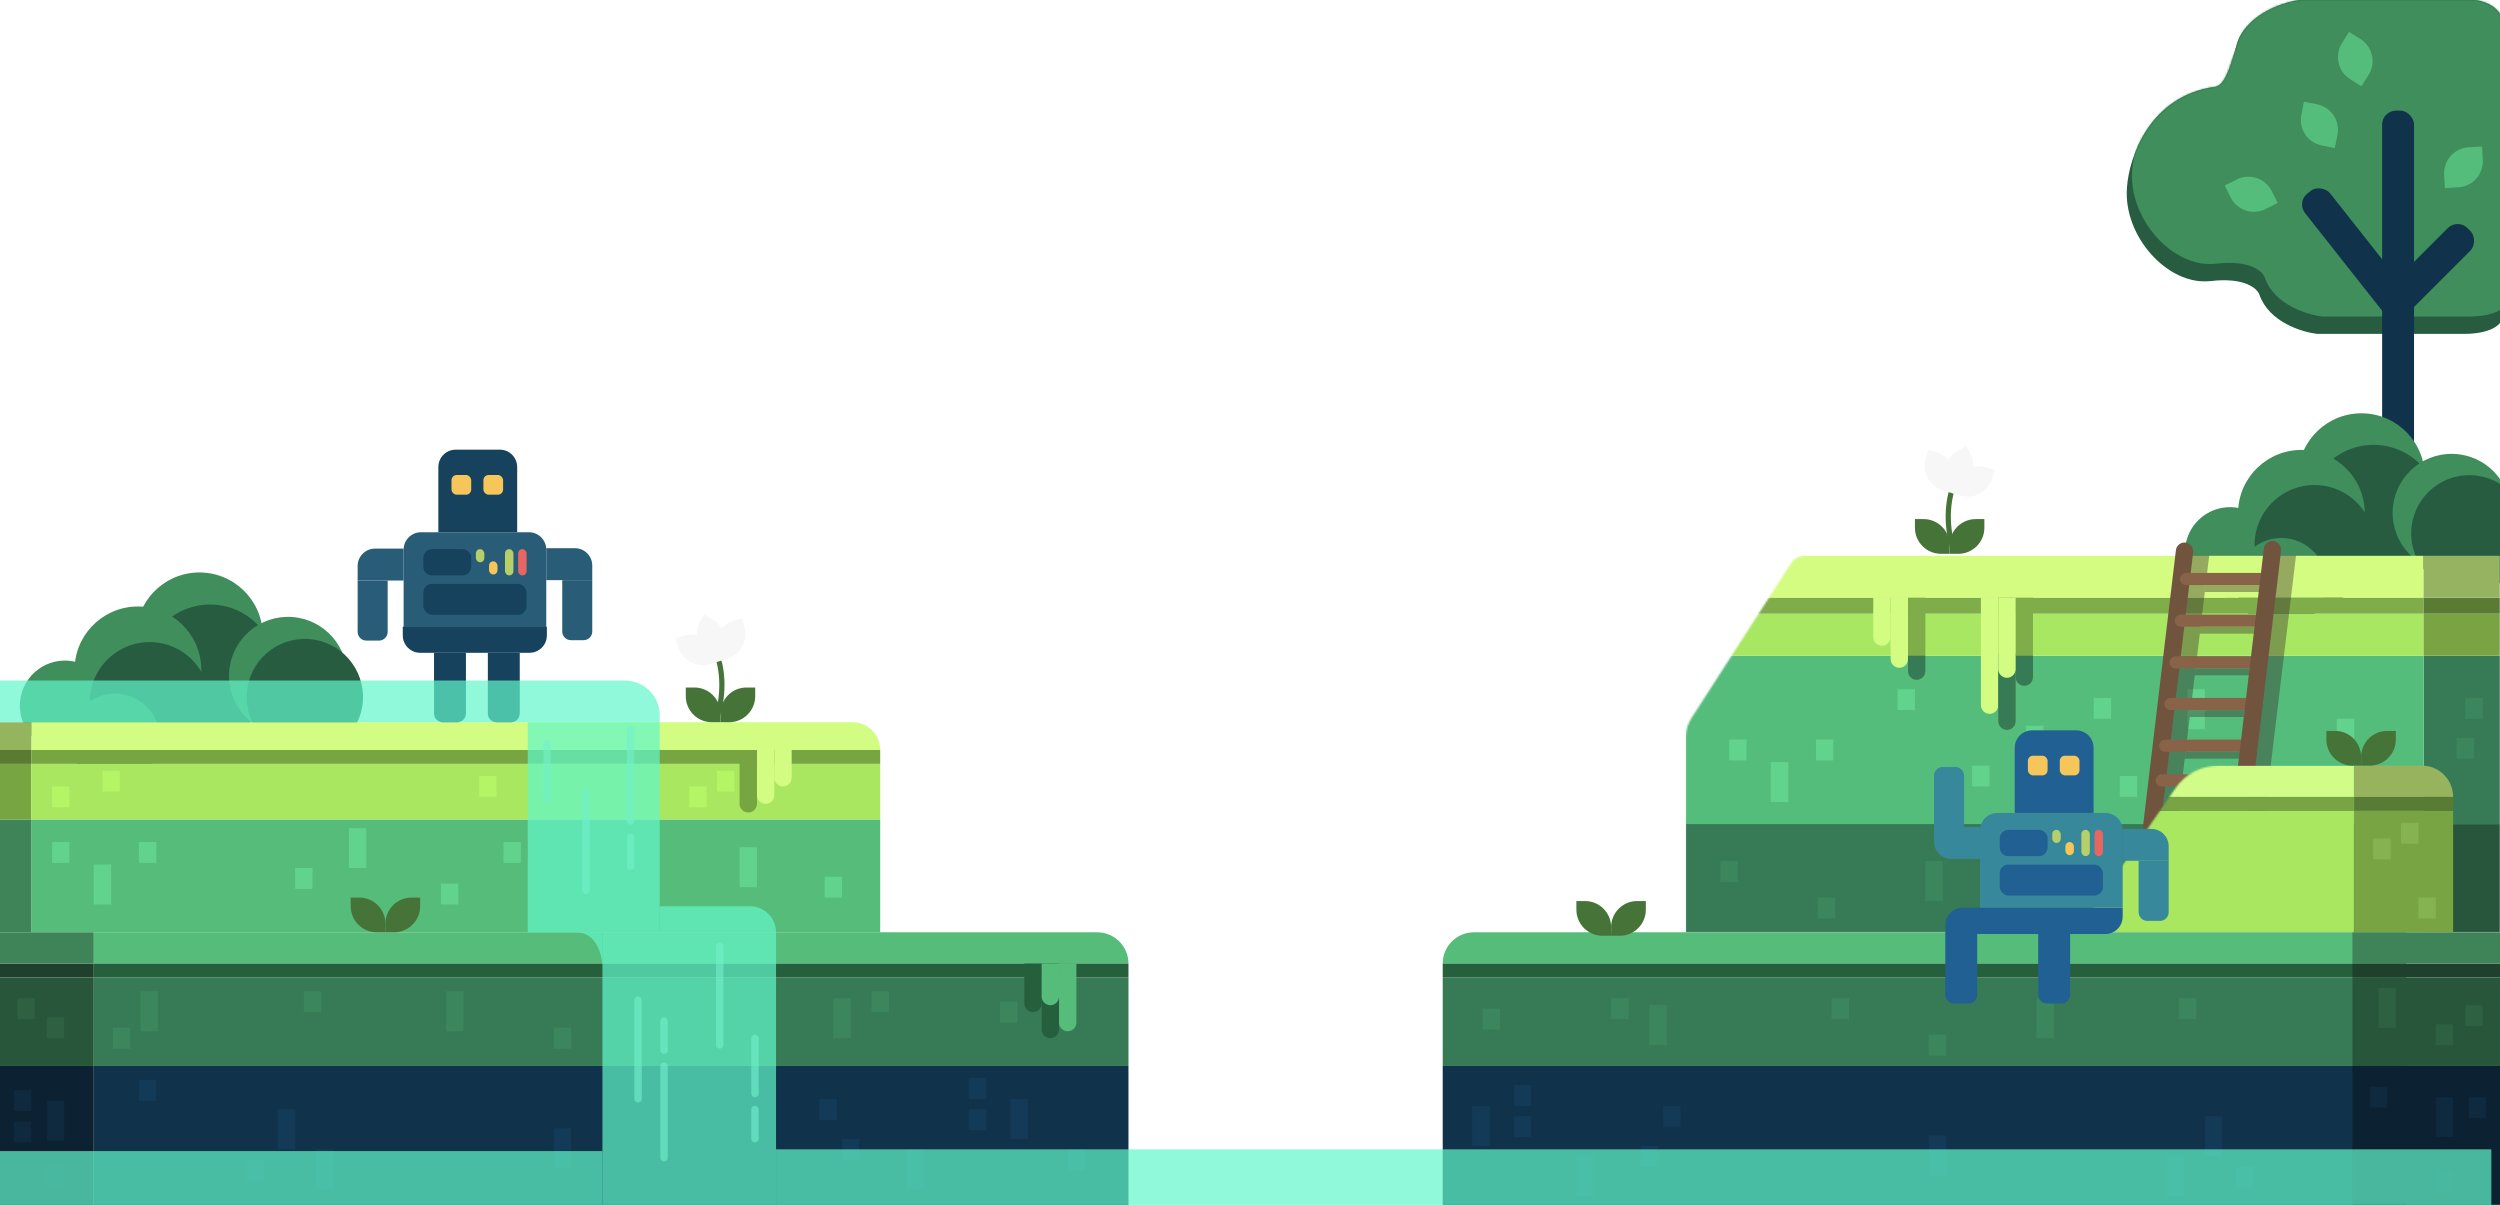 <svg width="1440" height="694" viewBox="0 0 1440 694" fill="none" xmlns="http://www.w3.org/2000/svg">
<circle cx="114.88" cy="366.238" r="36.5" transform="rotate(3.956 114.88 366.238)" fill="#3F8E5B"/>
<circle cx="121.017" cy="386.209" r="38" transform="rotate(3.956 121.017 386.209)" fill="#275C40"/>
<circle cx="79.443" cy="385.84" r="36.5" transform="rotate(3.956 79.443 385.84)" fill="#3F8E5B"/>
<circle cx="37.418" cy="406.49" r="26" transform="rotate(3.956 37.418 406.49)" fill="#3F8E5B"/>
<circle cx="86.182" cy="404.349" r="34.5" transform="rotate(3.956 86.182 404.349)" fill="#275C40"/>
<circle cx="66.174" cy="425.52" r="26" transform="rotate(3.956 66.174 425.52)" fill="#3F8E5B"/>
<circle cx="165.909" cy="389.314" r="34" transform="rotate(3.956 165.909 389.314)" fill="#3F8E5B"/>
<circle cx="175.591" cy="401.511" r="33.5" transform="rotate(3.956 175.591 401.511)" fill="#275C40"/>
<rect x="54" y="614" width="596" height="80" fill="#10324B"/>
<rect x="54" y="563" width="596" height="51" fill="#377B56"/>
<path d="M54 537H632C641.941 537 650 545.059 650 555V555H54V537Z" fill="#56BC7A"/>
<path d="M18 416H491C499.837 416 507 423.163 507 432V432H18V416Z" fill="#D3FC82"/>
<path d="M18 472H507V537H18V472Z" fill="#56BC7A"/>
<rect x="54" y="555" width="596" height="8" fill="#265F3C"/>
<rect y="555" width="54" height="8" fill="#1F402D"/>
<rect y="537" width="54" height="18" fill="#3F8458"/>
<rect y="537" width="65" height="18" transform="rotate(-90 0 537)" fill="#3F8458"/>
<rect y="472" width="32" height="18" transform="rotate(-90 0 472)" fill="#77A542"/>
<rect y="440" width="8" height="18" transform="rotate(-90 0 440)" fill="#5B7B30"/>
<rect y="432" width="16" height="18" transform="rotate(-90 0 432)" fill="#94B55E"/>
<rect x="18" y="440" width="8" height="489" transform="rotate(-90 18 440)" fill="#77A542"/>
<rect x="18" y="472" width="32" height="489" transform="rotate(-90 18 472)" fill="#A9E760"/>
<rect y="614" width="54" height="80" fill="#0C2132"/>
<rect y="563" width="54" height="51" fill="#27563A"/>
<path d="M436 432H446V458C446 460.761 443.761 463 441 463V463C438.239 463 436 460.761 436 458V432Z" fill="#D3FC82"/>
<path d="M600 555H610V593C610 595.761 607.761 598 605 598V598C602.239 598 600 595.761 600 593V555Z" fill="#265F3C"/>
<path d="M590 555H600V578C600 580.761 597.761 583 595 583V583C592.239 583 590 580.761 590 578V555Z" fill="#265F3C"/>
<path d="M426 432H436V463C436 465.761 433.761 468 431 468V468C428.239 468 426 465.761 426 463V432Z" fill="#77A542"/>
<path d="M600 555H610V574C610 576.761 607.761 579 605 579V579C602.239 579 600 576.761 600 574V555Z" fill="#56BC7A"/>
<path d="M610 555H620V589C620 591.761 617.761 594 615 594V594C612.239 594 610 591.761 610 589V555Z" fill="#56BC7A"/>
<path d="M446 432H456V448C456 450.761 453.761 453 451 453V453C448.239 453 446 450.761 446 448V432Z" fill="#D3FC82"/>
<rect x="558" y="621" width="10" height="12" fill="#133B58"/>
<rect x="615" y="662" width="10" height="12" fill="#133B58"/>
<rect x="576" y="577" width="10" height="12" fill="#3C865E"/>
<rect x="472" y="633" width="10" height="12" fill="#133B58"/>
<rect x="485" y="656" width="10" height="12" fill="#133B58"/>
<rect x="558" y="639" width="10" height="12" fill="#133B58"/>
<rect x="142" y="668" width="10" height="12" fill="#133B58"/>
<rect x="80" y="485" width="10" height="12" fill="#61D38D"/>
<rect x="475" y="505" width="10" height="12" fill="#61D38D"/>
<rect x="413" y="444" width="10" height="12" fill="#B3F564"/>
<rect x="397" y="453" width="10" height="12" fill="#B3F564"/>
<rect x="276" y="447" width="10" height="12" fill="#B3F564"/>
<rect x="30" y="453" width="10" height="12" fill="#B3F564"/>
<rect x="59" y="444" width="10" height="12" fill="#B3F564"/>
<rect x="290" y="485" width="10" height="12" fill="#61D38D"/>
<rect x="254" y="509" width="10" height="12" fill="#61D38D"/>
<rect x="319" y="592" width="10" height="12" fill="#3C865E"/>
<rect x="30" y="485" width="10" height="12" fill="#61D38D"/>
<rect x="80" y="622" width="10" height="12" fill="#133B58"/>
<rect x="175" y="571" width="10" height="12" fill="#3C865E"/>
<rect x="65" y="592" width="10" height="12" fill="#3C865E"/>
<rect x="10" y="575" width="10" height="12" fill="#2D6142"/>
<rect x="27" y="586" width="10" height="12" fill="#2D6142"/>
<rect x="502" y="571" width="10" height="12" fill="#3C865E"/>
<rect x="480" y="575" width="10" height="23" fill="#3C865E"/>
<rect x="582" y="633" width="10" height="23" fill="#133B58"/>
<rect x="8" y="628" width="10" height="12" fill="#0F293E"/>
<rect x="27" y="671" width="10" height="12" fill="#0F293E"/>
<rect x="8" y="646" width="10" height="12" fill="#0F293E"/>
<rect x="27" y="634" width="10" height="23" fill="#0F293E"/>
<rect x="522" y="662" width="10" height="23" fill="#133B58"/>
<rect x="426" y="488" width="10" height="23" fill="#61D38D"/>
<rect x="257" y="571" width="10" height="23" fill="#3C865E"/>
<rect x="182" y="662" width="10" height="23" fill="#133B58"/>
<rect x="319" y="650" width="10" height="23" fill="#133B58"/>
<rect x="201" y="477" width="10" height="23" fill="#61D38D"/>
<rect x="170" y="500" width="10" height="12" fill="#61D38D"/>
<rect x="81" y="571" width="10" height="23" fill="#3C865E"/>
<rect x="54" y="498" width="10" height="23" fill="#61D38D"/>
<rect x="160" y="639" width="10" height="23" fill="#133B58"/>
<path d="M1276.24 49.944C1238.12 54.996 1226.29 90.704 1225.14 107.926C1222.85 136.056 1248.68 164.759 1273.36 161.889C1293.11 159.593 1300.35 166.29 1301.49 169.926C1307.01 185.541 1325.99 191.358 1334.79 192.315H1391.05H1419.18C1434.79 192.315 1440.23 186.957 1440.99 184.278V10.333C1438.7 2.985 1429.7 0.383 1425.49 0H1324.46C1311.83 1.722 1292.5 10.333 1288.29 25.833C1283.94 41.844 1280.83 48.796 1276.24 49.944Z" fill="#275C40"/>
<mask id="mask0_24_225" style="mask-type:alpha" maskUnits="userSpaceOnUse" x="1225" y="0" width="216" height="193">
<path d="M1276.24 49.944C1238.12 54.996 1226.29 90.704 1225.14 107.926C1222.85 136.056 1248.68 164.759 1273.36 161.889C1293.11 159.593 1300.35 166.29 1301.49 169.926C1307.01 185.541 1325.99 191.358 1334.79 192.315H1391.05H1419.18C1434.79 192.315 1440.23 186.957 1440.99 184.278V10.333C1438.7 2.985 1429.7 0.383 1425.49 0H1324.46C1311.83 1.722 1293 9.5 1288 26.5C1283.32 42.416 1280.83 48.796 1276.24 49.944Z" fill="#275C40"/>
</mask>
<g mask="url(#mask0_24_225)">
<path d="M1279.24 39.944C1241.12 44.996 1229.29 80.704 1228.14 97.926C1225.85 126.056 1251.68 154.759 1276.36 151.889C1296.11 149.593 1303.35 156.29 1304.49 159.926C1310.01 175.541 1328.99 181.358 1337.79 182.315H1394.05H1422.18C1437.79 182.315 1443.23 176.957 1443.99 174.278V0.333C1441.7 -7.015 1432.7 -9.617 1428.49 -10H1327.46C1314.83 -8.278 1295.5 0.333 1291.29 15.833C1286.94 31.844 1283.83 38.796 1279.24 39.944Z" fill="#3F8E5B"/>
</g>
<rect x="1372.11" y="63.722" width="18.37" height="261.778" rx="8" fill="#10324B"/>
<rect x="1322.74" y="116.436" width="18.37" height="90.733" rx="8" transform="rotate(-38.281 1322.74 116.436)" fill="#10324B"/>
<rect x="1415.6" y="125.722" width="18.37" height="66.375" rx="8" transform="rotate(45 1415.6 125.722)" fill="#10324B"/>
<path d="M1305.09 120.364C1297.7 124.112 1288.67 121.161 1284.92 113.773L1281.44 106.896L1288.31 103.408C1295.7 99.66 1304.73 102.611 1308.48 109.999L1311.96 116.875L1305.09 120.364Z" fill="#55BD7B"/>
<path d="M1337.3 83.786C1329.18 82.146 1323.92 74.234 1325.56 66.114L1327.09 58.556L1334.65 60.082C1342.77 61.722 1348.02 69.635 1346.38 77.755L1344.85 85.313L1337.3 83.786Z" fill="#55BD7B"/>
<path d="M1353.66 45.581C1346.65 41.167 1344.54 31.906 1348.96 24.895L1353.06 18.37L1359.59 22.479C1366.6 26.893 1368.7 36.154 1364.29 43.164L1360.18 49.689L1353.66 45.581Z" fill="#55BD7B"/>
<path d="M1407.82 100.631C1407.36 92.359 1413.7 85.282 1421.97 84.824L1429.67 84.397L1430.09 92.096C1430.55 100.367 1424.22 107.445 1415.95 107.903L1408.25 108.33L1407.82 100.631Z" fill="#55BD7B"/>
<circle cx="1360.17" cy="274.561" r="36.5" transform="rotate(1.489 1360.17 274.561)" fill="#3F8E5B"/>
<circle cx="1367.17" cy="294.249" r="38" transform="rotate(1.489 1367.17 294.249)" fill="#275C40"/>
<circle cx="1325.61" cy="295.67" r="36.5" transform="rotate(1.489 1325.61 295.67)" fill="#3F8E5B"/>
<circle cx="1284.52" cy="318.109" r="26" transform="rotate(1.489 1284.52 318.109)" fill="#3F8E5B"/>
<circle cx="1333.14" cy="313.872" r="34.5" transform="rotate(1.489 1333.14 313.872)" fill="#275C40"/>
<circle cx="1314.07" cy="335.883" r="26" transform="rotate(1.489 1314.07 335.883)" fill="#3F8E5B"/>
<circle cx="1412.15" cy="295.418" r="34" transform="rotate(1.489 1412.15 295.418)" fill="#3F8E5B"/>
<circle cx="1422.35" cy="307.187" r="33.5" transform="rotate(1.489 1422.35 307.187)" fill="#275C40"/>
<rect width="555" height="80" transform="matrix(-1 0 0 1 1386 614)" fill="#10324B"/>
<rect width="555" height="51" transform="matrix(-1 0 0 1 1386 563)" fill="#377B56"/>
<path d="M1386 537H849C839.059 537 831 545.059 831 555H1386V537Z" fill="#56BC7A"/>
<rect width="555" height="8" transform="matrix(-1 0 0 1 1386 555)" fill="#265F3C"/>
<rect width="85" height="8" transform="matrix(-1 0 0 1 1440 555)" fill="#1F402D"/>
<rect width="85" height="18" transform="matrix(-1 0 0 1 1440 537)" fill="#3F8458"/>
<rect width="85" height="80" transform="matrix(-1 0 0 1 1440 614)" fill="#0C2132"/>
<rect width="85" height="51" transform="matrix(-1 0 0 1 1440 563)" fill="#27563A"/>
<mask id="mask1_24_225" style="mask-type:alpha" maskUnits="userSpaceOnUse" x="971" y="320" width="469" height="217">
<path d="M1440 320V537H971V424.567C971 420.729 972.104 416.973 974.181 413.745L1031.55 324.589C1033.39 321.729 1036.56 320 1039.96 320H1440Z" fill="#D9D9D9"/>
</mask>
<g mask="url(#mask1_24_225)">
<path d="M1440 377.713H1396V474.67H1440V377.713Z" fill="#377B56"/>
<path d="M1396 473.516H971V537H1396V473.516Z" fill="#377B56"/>
<path d="M1396 377.713H971V474.67H1396V377.713Z" fill="#55BD7B"/>
<path d="M1396 353.473H971V377.713H1396V353.473Z" fill="#A8E762"/>
<path d="M1396 344.239H971V353.473H1396V344.239Z" fill="#7FAD4A"/>
<path d="M1396 320H971V344.239H1396V320Z" fill="#D4FC81"/>
<path d="M1440 474.67H1396V537H1440V474.67Z" fill="#28563C"/>
<path d="M1440 353.473H1396V377.713H1440V353.473Z" fill="#7AA343"/>
<path d="M1440 344.239H1396V353.473H1440V344.239Z" fill="#5A7B34"/>
<path d="M1440 320H1396V344.239H1440V320Z" fill="#96B362"/>
<path d="M1099 344.239H1089V379.638C1089 382.4 1091.24 384.638 1094 384.638C1096.76 384.638 1099 382.4 1099 379.638V344.239Z" fill="#D3FC82"/>
<path d="M1109 344.239H1099V386.564C1099 389.325 1101.24 391.564 1104 391.564C1106.76 391.564 1109 389.325 1109 386.564V344.239Z" fill="#7FAD4A"/>
<path d="M1089 344.239H1079V366.941C1079 369.703 1081.24 371.941 1084 371.941C1086.76 371.941 1089 369.703 1089 366.941V344.239Z" fill="#D3FC82"/>
<path d="M1151 344.239H1141V406.186C1141 408.948 1143.24 411.186 1146 411.186C1148.76 411.186 1151 408.948 1151 406.186V344.239Z" fill="#D3FC82"/>
<path d="M1171 344.239H1161V390.027C1161 392.788 1163.24 395.027 1166 395.027C1168.76 395.027 1171 392.788 1171 390.027V344.239Z" fill="#7FAD4A"/>
<path d="M1161 344.239H1151V415.42C1151 418.182 1153.24 420.42 1156 420.42C1158.76 420.42 1161 418.182 1161 415.42V344.239Z" fill="#7FAD4A"/>
<path d="M1161 376.559H1151V415.42C1151 418.182 1153.24 420.42 1156 420.42C1158.76 420.42 1161 418.182 1161 415.42V376.559Z" fill="#377B56"/>
<path d="M1171 377.713H1161V390.027C1161 392.788 1163.24 395.027 1166 395.027C1168.76 395.027 1171 392.788 1171 390.027V377.713Z" fill="#377B56"/>
<path d="M1109 377.713H1099V386.564C1099 389.325 1101.24 391.564 1104 391.564C1106.76 391.564 1109 389.325 1109 386.564V377.713Z" fill="#377B56"/>
<path d="M1161 344.239H1151V385.41C1151 388.171 1153.24 390.41 1156 390.41C1158.76 390.41 1161 388.171 1161 385.41V344.239Z" fill="#D3FC82"/>
</g>
<rect width="10" height="12" transform="matrix(-1 0 0 1 882 625)" fill="#133B58"/>
<rect width="10" height="12" transform="matrix(-1 0 0 1 864 581)" fill="#3C865E"/>
<rect width="10" height="12" transform="matrix(-1 0 0 1 968 637)" fill="#133B58"/>
<rect width="10" height="12" transform="matrix(-1 0 0 1 955 660)" fill="#133B58"/>
<rect width="10" height="12" transform="matrix(-1 0 0 1 882 643)" fill="#133B58"/>
<rect width="10" height="12" transform="matrix(-1 0 0 1 1298 672)" fill="#133B58"/>
<rect width="10" height="12" transform="matrix(-1 0 0 1 1121 596)" fill="#3C865E"/>
<rect width="10" height="12" transform="matrix(-1 0 0 1 1065 575)" fill="#3C865E"/>
<rect width="10" height="12" transform="matrix(-1 0 0 1 1375 626)" fill="#0F293E"/>
<rect width="10" height="12" transform="matrix(-1 0 0 1 1265 575)" fill="#3C865E"/>
<rect width="10" height="12" transform="matrix(-1 0 0 1 1430 579)" fill="#2D6142"/>
<rect width="10" height="12" transform="matrix(-1 0 0 1 1413 590)" fill="#2D6142"/>
<rect width="10" height="12" transform="matrix(-1 0 0 1 938 575)" fill="#3C865E"/>
<rect width="10" height="23" transform="matrix(-1 0 0 1 960 579)" fill="#3C865E"/>
<rect width="10" height="23" transform="matrix(-1 0 0 1 858 637)" fill="#133B58"/>
<rect width="10" height="12" transform="matrix(-1 0 0 1 1432 632)" fill="#0F293E"/>
<rect width="10" height="12" transform="matrix(-1 0 0 1 1413 675)" fill="#0F293E"/>
<rect width="10" height="23" transform="matrix(-1 0 0 1 1413 632)" fill="#0F293E"/>
<rect width="10" height="23" transform="matrix(-1 0 0 1 918 666)" fill="#133B58"/>
<rect width="10" height="23" transform="matrix(-1 0 0 1 1183 575)" fill="#3C865E"/>
<rect width="10" height="23" transform="matrix(-1 0 0 1 1258 666)" fill="#133B58"/>
<rect width="10" height="23" transform="matrix(-1 0 0 1 1121 654)" fill="#133B58"/>
<rect width="10" height="23" transform="matrix(-1 0 0 1 1380 569)" fill="#2D6142"/>
<rect width="10" height="23" transform="matrix(-1 0 0 1 1280 643)" fill="#133B58"/>
<path d="M232 361H315V366C315 371.523 310.523 376 305 376H242C236.477 376 232 371.523 232 366V361Z" fill="#16425E"/>
<path d="M250 376H268.38V411.004C268.38 413.765 266.141 416.004 263.38 416.004H255C252.239 416.004 250 413.765 250 411.004V376Z" fill="#16425E"/>
<path d="M281 376H299.38V411.004C299.38 413.765 297.141 416.004 294.38 416.004H286C283.239 416.004 281 413.765 281 411.004V376Z" fill="#16425E"/>
<path d="M232.489 316.572C232.489 311.049 236.966 306.572 242.489 306.572H304.659C310.182 306.572 314.659 311.049 314.659 316.572V361.172H232.489V316.572Z" fill="#295D77"/>
<path d="M314.659 315.762H331.148C336.671 315.762 341.148 320.239 341.148 325.762V334.142H314.659V315.762Z" fill="#295D77"/>
<rect x="243.841" y="336.305" width="59.465" height="17.84" rx="5" fill="#16425E"/>
<path d="M243.841 321.303C243.841 318.541 246.08 316.303 248.841 316.303H266.412C269.173 316.303 271.412 318.541 271.412 321.303V326.439C271.412 329.201 269.173 331.439 266.412 331.439H248.841C246.08 331.439 243.841 329.201 243.841 326.439V321.303Z" fill="#16425E"/>
<path d="M323.849 334.142H341.148V363.74C341.148 366.501 338.909 368.74 336.148 368.74H328.849C326.087 368.74 323.849 366.501 323.849 363.74V334.142Z" fill="#295D77"/>
<path d="M232.489 316H216C210.477 316 206 320.477 206 326V334.38H232.489V316Z" fill="#295D77"/>
<path d="M223.299 334.38H206V363.978C206 366.739 208.239 368.978 211 368.978H218.299C221.06 368.978 223.299 366.739 223.299 363.978V334.38Z" fill="#295D77"/>
<path d="M297.9 306.572L252.491 306.572L252.491 269C252.491 263.477 256.968 259 262.491 259L287.9 259C293.423 259 297.9 263.477 297.9 269L297.9 306.572Z" fill="#16425E"/>
<rect x="274.114" y="316.303" width="4.865" height="7.568" rx="2.433" fill="#B7CF6A"/>
<rect x="290.873" y="316.303" width="4.865" height="15.136" rx="2.433" fill="#B7CF6A"/>
<rect x="298.441" y="316.303" width="4.865" height="15.136" rx="2.433" fill="#E86661"/>
<rect x="281.683" y="323.33" width="4.865" height="7.568" rx="2.433" fill="#F7C65A"/>
<rect x="260.059" y="273.596" width="11.352" height="11.352" rx="3" fill="#F7C65A"/>
<rect x="278.439" y="273.596" width="11.352" height="11.352" rx="3" fill="#F7C65A"/>
<rect x="347" y="537" width="100" height="157" fill="#62F7CB" fill-opacity="0.7"/>
<rect x="304" y="416" width="76" height="121" fill="#62F7CB" fill-opacity="0.7"/>
<g opacity="0.6">
<rect x="313" y="426" width="4.276" height="36" rx="2" fill="#72F0CA"/>
<rect x="335.448" y="454" width="4.276" height="61" rx="2" fill="#72F0CA"/>
<rect x="412.414" y="543" width="4.276" height="61" rx="2" fill="#72F0CA"/>
<rect x="365.379" y="574" width="4.276" height="61" rx="2" fill="#72F0CA"/>
<rect x="361.103" y="418" width="4.276" height="57" rx="2" fill="#72F0CA"/>
<rect x="432.724" y="596" width="4.276" height="36" rx="2" fill="#72F0CA"/>
<rect x="432.724" y="637" width="4.276" height="21" rx="2" fill="#72F0CA"/>
<rect x="361.103" y="480" width="4.276" height="21" rx="2" fill="#72F0CA"/>
<rect x="384.621" y="669" width="4.276" height="57" rx="2" transform="rotate(-180 384.621 669)" fill="#72F0CA"/>
<rect x="384.621" y="607" width="4.276" height="21" rx="2" transform="rotate(-180 384.621 607)" fill="#72F0CA"/>
</g>
<path d="M380 522H432C440.284 522 447 528.716 447 537V537H380V522Z" fill="#62F7CB" fill-opacity="0.7"/>
<path d="M-7 392H360C371.046 392 380 400.954 380 412V416H-7V392Z" fill="#62F7CB" fill-opacity="0.7"/>
<path d="M347 555.5V537H332C343.2 537 346.5 549.333 347 555.5Z" fill="#62F7CB" fill-opacity="0.7"/>
<rect x="-7" y="663" width="354" height="31" fill="#62F7CB" fill-opacity="0.7"/>
<rect x="447" y="662" width="988" height="32" fill="#62F7CB" fill-opacity="0.7"/>
<rect width="10" height="12" transform="matrix(-1 0 0 1 1057 517)" fill="#3C865E"/>
<rect width="10" height="12" transform="matrix(-1 0 0 1 1001 496)" fill="#3C865E"/>
<rect width="10" height="12" transform="matrix(-1 0 0 1 1201 496)" fill="#3C865E"/>
<rect width="10" height="23" transform="matrix(-1 0 0 1 1119 496)" fill="#3C865E"/>
<rect x="1046" y="426" width="10" height="12" fill="#61D38D"/>
<rect x="1346" y="414" width="10" height="12" fill="#61D38D"/>
<rect x="1221" y="447" width="10" height="12" fill="#61D38D"/>
<rect x="1206" y="402" width="10" height="12" fill="#61D38D"/>
<rect x="1093" y="397" width="10" height="12" fill="#61D38D"/>
<rect x="996" y="426" width="10" height="12" fill="#61D38D"/>
<rect x="1167" y="418" width="10" height="23" fill="#61D38D"/>
<rect x="1260" y="397" width="10" height="23" fill="#61D38D"/>
<path d="M1253 482L1272.5 320H1262L1243 482H1253Z" fill="#372E2E" fill-opacity="0.4"/>
<path d="M1303 482L1322.5 320H1312L1293 482H1303Z" fill="#372E2E" fill-opacity="0.4"/>
<rect x="1253.92" y="311.923" width="10" height="173.415" rx="5" transform="rotate(6.796 1253.92 311.923)" fill="#70543E"/>
<path d="M1269.97 341L1270.45 337H1302L1301.49 341H1269.97Z" fill="#372E2E" fill-opacity="0.4"/>
<path d="M1267.07 365L1267.56 361H1299.03L1298.52 365H1267.07Z" fill="#372E2E" fill-opacity="0.4"/>
<path d="M1264.18 389L1264.68 385H1295.96L1295.45 389H1264.18Z" fill="#372E2E" fill-opacity="0.4"/>
<path d="M1261.3 413L1261.77 409H1292.96L1292.45 413H1261.3Z" fill="#372E2E" fill-opacity="0.4"/>
<path d="M1258.4 437L1258.92 433H1292L1291.46 437H1258.4Z" fill="#372E2E" fill-opacity="0.4"/>
<rect x="1310.66" y="330" width="7" height="55" rx="3.5" transform="rotate(90 1310.66 330)" fill="#886348"/>
<rect x="1307.66" y="354" width="7" height="55" rx="3.5" transform="rotate(90 1307.66 354)" fill="#886348"/>
<rect x="1304.66" y="378" width="7" height="55" rx="3.5" transform="rotate(90 1304.66 378)" fill="#886348"/>
<rect x="1298.66" y="426" width="7" height="55" rx="3.5" transform="rotate(90 1298.66 426)" fill="#886348"/>
<rect x="1296.66" y="446" width="7" height="55" rx="3.5" transform="rotate(90 1296.66 446)" fill="#886348"/>
<rect x="1301.66" y="402" width="7" height="55" rx="3.5" transform="rotate(90 1301.66 402)" fill="#886348"/>
<rect x="1304.58" y="311" width="10" height="143" rx="5" transform="rotate(6.796 1304.58 311)" fill="#70543E"/>
<rect x="1136" y="441" width="10" height="12" fill="#61D38D"/>
<rect x="1420" y="402" width="10" height="12" fill="#3C865E"/>
<path d="M1415 425H1425V437H1415V425Z" fill="#3C865E"/>
<rect x="1020" y="439" width="10" height="23" fill="#61D38D"/>
<rect x="1356" y="467" width="57" height="70" fill="#78A443"/>
<rect x="1383" y="474" width="10" height="12" fill="#86B351"/>
<rect x="1393" y="517" width="10" height="12" fill="#86B351"/>
<rect x="1367" y="483" width="10" height="12" fill="#86B351"/>
<mask id="mask2_24_225" style="mask-type:alpha" maskUnits="userSpaceOnUse" x="1196" y="441" width="160" height="96">
<path d="M1356 537V441H1277.78C1267.9 441 1258.66 445.863 1253.06 454.004L1196 537H1356Z" fill="#D9D9D9"/>
</mask>
<g mask="url(#mask2_24_225)">
<rect x="1197" y="467" width="159" height="70" fill="#A9E760"/>
<rect x="1197" y="459" width="159" height="8" fill="#78A443"/>
<rect x="1197" y="441" width="159" height="18" fill="#D1FC88"/>
</g>
<rect x="1356" y="459" width="57" height="8" fill="#5A7B34"/>
<path d="M1356 441H1395C1404.94 441 1413 449.059 1413 459H1356V441Z" fill="#97B35E"/>
<path d="M1120.49 532.86C1120.49 527.337 1124.96 522.86 1130.49 522.86H1222.66V527.996C1222.66 533.519 1218.18 537.996 1212.66 537.996H1120.49V532.86Z" fill="#216093"/>
<path d="M1120.49 537.996H1138.87V573C1138.87 575.761 1136.63 578 1133.87 578H1125.49C1122.73 578 1120.49 575.761 1120.49 573V537.996Z" fill="#216093"/>
<path d="M1174.01 537.996H1192.39V573C1192.39 575.761 1190.15 578 1187.39 578H1179.01C1176.24 578 1174.01 575.761 1174.01 573V537.996Z" fill="#216093"/>
<path d="M1140.49 478.26C1140.49 472.737 1144.97 468.26 1150.49 468.26H1212.66C1218.18 468.26 1222.66 472.737 1222.66 478.26V522.86H1140.49V478.26Z" fill="#37889B"/>
<path d="M1222.66 477.45H1239.15C1244.67 477.45 1249.15 481.927 1249.15 487.45V495.83H1222.66V477.45Z" fill="#37889B"/>
<rect x="1151.84" y="497.992" width="59.465" height="17.84" rx="5" fill="#216093"/>
<path d="M1151.84 482.991C1151.84 480.229 1154.08 477.991 1156.84 477.991H1174.41C1177.17 477.991 1179.41 480.229 1179.41 482.991V488.127C1179.41 490.889 1177.17 493.127 1174.41 493.127H1156.84C1154.08 493.127 1151.84 490.889 1151.84 488.127V482.991Z" fill="#216093"/>
<path d="M1231.85 495.83H1249.15V525.428C1249.15 528.189 1246.91 530.428 1244.15 530.428H1236.85C1234.09 530.428 1231.85 528.189 1231.85 525.428V495.83Z" fill="#37889B"/>
<path d="M1140.49 494.749L1124 494.749C1118.48 494.749 1114 490.272 1114 484.749L1114 476.369L1140.49 476.369L1140.49 494.749Z" fill="#37889B"/>
<path d="M1131.3 476.369L1114 476.369L1114 446.771C1114 444.01 1116.24 441.771 1119 441.771L1126.3 441.771C1129.06 441.771 1131.3 444.01 1131.3 446.771L1131.3 476.369Z" fill="#37889B"/>
<path d="M1205.9 468.26L1160.49 468.26L1160.49 430.688C1160.49 425.165 1164.97 420.688 1170.49 420.688L1195.9 420.688C1201.42 420.688 1205.9 425.165 1205.9 430.688L1205.9 468.26Z" fill="#216093"/>
<rect x="1182.11" y="477.991" width="4.865" height="7.568" rx="2.433" fill="#B7CF6A"/>
<rect x="1198.87" y="477.991" width="4.865" height="15.136" rx="2.433" fill="#B7CF6A"/>
<rect x="1206.44" y="477.991" width="4.865" height="15.136" rx="2.433" fill="#E86661"/>
<rect x="1189.68" y="485.018" width="4.865" height="7.568" rx="2.433" fill="#F7C65A"/>
<rect x="1168.06" y="435.284" width="11.352" height="11.352" rx="3" fill="#F7C65A"/>
<rect x="1186.44" y="435.284" width="11.352" height="11.352" rx="3" fill="#F7C65A"/>
<path d="M412.5 376C415 381.5 418.5 396.9 412.5 414.5" stroke="#467438" stroke-width="3"/>
<path d="M395 396H400C408.284 396 415 402.716 415 411V416H410C401.716 416 395 409.284 395 401V396Z" fill="#467438"/>
<path d="M435 396H430C421.716 396 415 402.716 415 411V416H420C428.284 416 435 409.284 435 401V396Z" fill="#467438"/>
<path d="M389 367.637L393.787 366.193C401.718 363.801 410.087 368.291 412.48 376.222L413.923 381.009L409.136 382.453C401.205 384.845 392.836 380.355 390.444 372.424L389 367.637Z" fill="#F7F7F7"/>
<path d="M427.296 356.086L422.509 357.53C414.578 359.922 410.087 368.291 412.48 376.222L413.923 381.009L418.71 379.565C426.642 377.173 431.132 368.804 428.74 360.873L427.296 356.086Z" fill="#F7F7F7"/>
<path d="M405.456 354L403.092 358.406C399.175 365.706 401.918 374.799 409.218 378.715L413.624 381.079L415.987 376.673C419.904 369.373 417.162 360.281 409.862 356.364L405.456 354Z" fill="#F7F7F7"/>
<path d="M1125.5 279C1123 284.5 1119.5 299.9 1125.5 317.5" stroke="#467438" stroke-width="3"/>
<path d="M1143 299H1138C1129.72 299 1123 305.716 1123 314V319H1128C1136.28 319 1143 312.284 1143 304V299Z" fill="#467438"/>
<path d="M1103 299H1108C1116.28 299 1123 305.716 1123 314V319H1118C1109.72 319 1103 312.284 1103 304V299Z" fill="#467438"/>
<path d="M1149 270.637L1144.21 269.193C1136.28 266.801 1127.91 271.291 1125.52 279.222L1124.08 284.009L1128.86 285.453C1136.79 287.845 1145.16 283.355 1147.56 275.424L1149 270.637Z" fill="#F7F7F7"/>
<path d="M1110.7 259.086L1115.49 260.53C1123.42 262.922 1127.91 271.291 1125.52 279.222L1124.08 284.009L1119.29 282.565C1111.36 280.173 1106.87 271.804 1109.26 263.873L1110.7 259.086Z" fill="#F7F7F7"/>
<path d="M1132.54 257L1134.91 261.406C1138.82 268.706 1136.08 277.799 1128.78 281.715L1124.38 284.079L1122.01 279.673C1118.1 272.373 1120.84 263.281 1128.14 259.364L1132.54 257Z" fill="#F7F7F7"/>
<path d="M202 517H207C215.284 517 222 523.716 222 532V537H217C208.716 537 202 530.284 202 522V517Z" fill="#467438"/>
<path d="M242 517H237C228.716 517 222 523.716 222 532V537H227C235.284 537 242 530.284 242 522V517Z" fill="#467438"/>
<path d="M1340 421H1345C1353.28 421 1360 427.716 1360 436V441H1355C1346.72 441 1340 434.284 1340 426V421Z" fill="#467438"/>
<path d="M1380 421H1375C1366.72 421 1360 427.716 1360 436V441H1365C1373.28 441 1380 434.284 1380 426V421Z" fill="#467438"/>
<path d="M908 519H913C921.284 519 928 525.716 928 534V539H923C914.716 539 908 532.284 908 524V519Z" fill="#467438"/>
<path d="M948 519H943C934.716 519 928 525.716 928 534V539H933C941.284 539 948 532.284 948 524V519Z" fill="#467438"/>
</svg>
